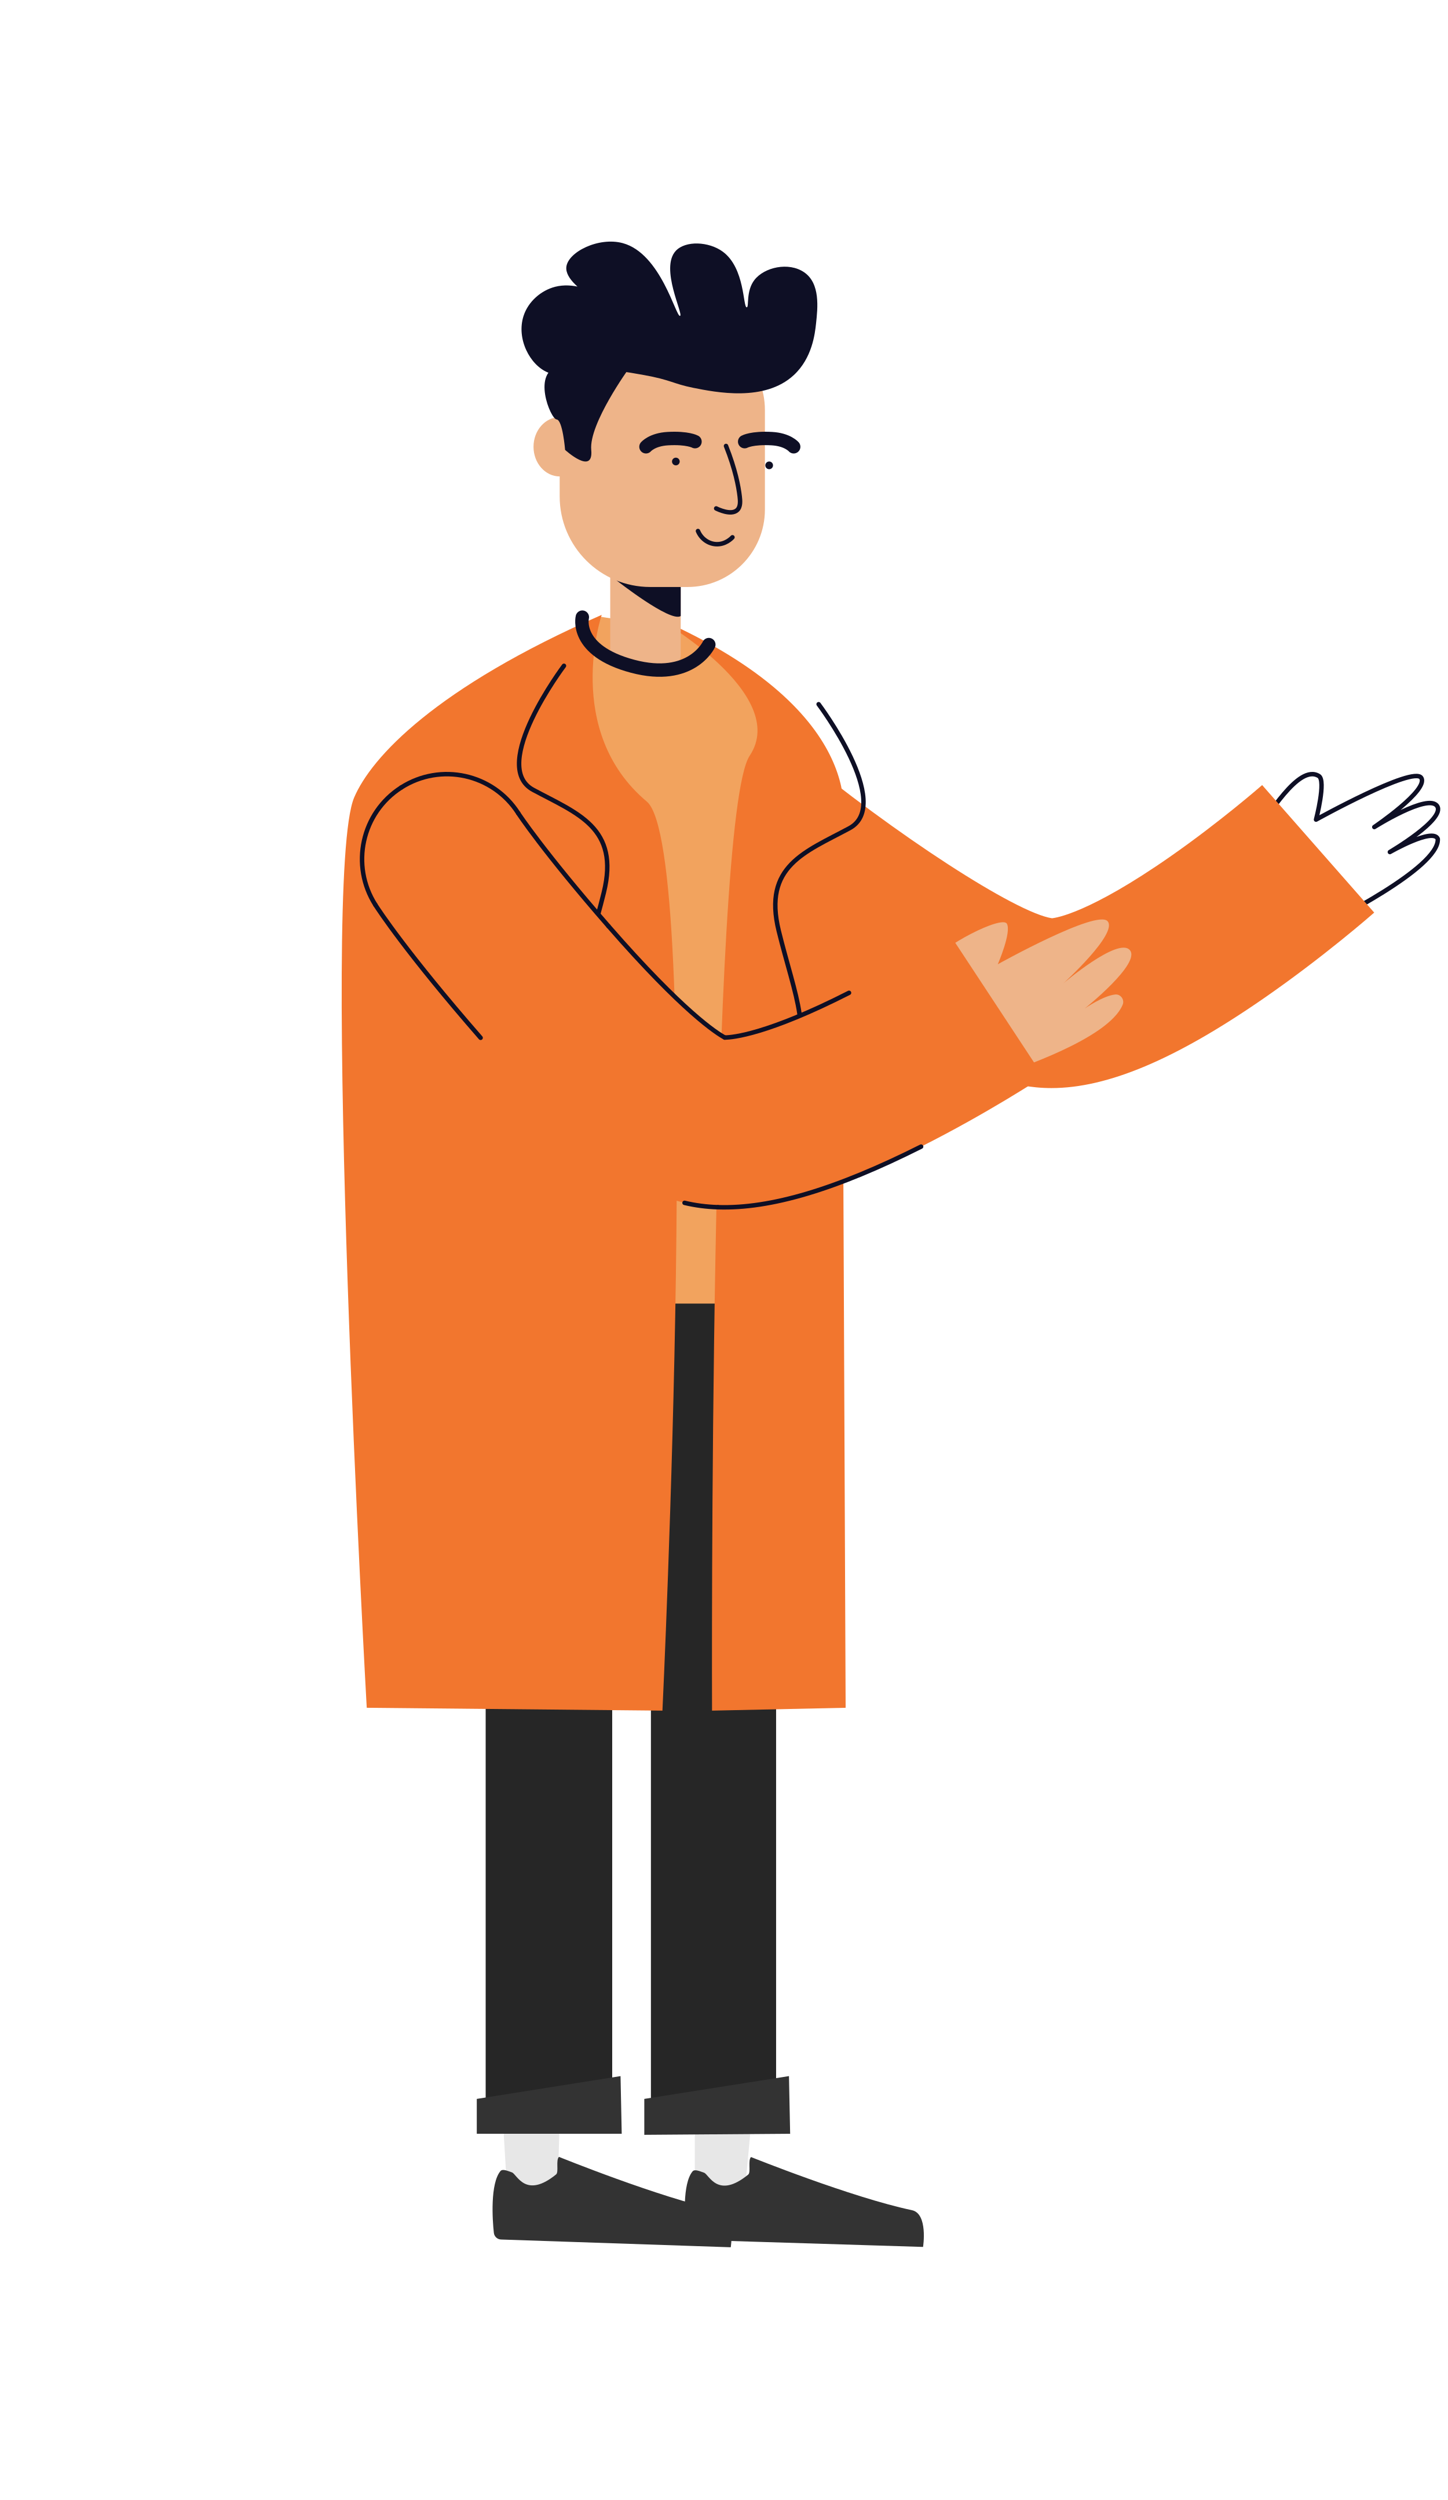 <svg width="153" height="264" viewBox="0 0 153 264" fill="none" xmlns="http://www.w3.org/2000/svg">
<path d="M73.412 231.092H78.735L79.632 221.488H73.412V231.092Z" fill="#E7E7E7"/>
<path d="M68.778 225.339L82.005 225.339L82.005 128.894L68.778 128.894L68.778 225.339Z" fill="#262626"/>
<path d="M51.317 225.339L64.687 225.339L64.687 128.895L51.317 128.895L51.317 225.339Z" fill="#262626"/>
<path d="M51.318 137.379L78.327 137.379L78.327 128.894L51.318 128.894L51.318 137.379Z" fill="#262626"/>
<path d="M53.59 231.437H58.913L59.213 221.488H52.993L53.59 231.437Z" fill="#E7E7E7"/>
<path d="M68.078 225.452L83.489 225.339L83.364 219.25L68.078 221.659V225.452Z" fill="#333333"/>
<path d="M50.378 225.339H65.693L65.568 219.251L50.378 221.659V225.339Z" fill="#333333"/>
<path d="M79.355 227.798C79.355 227.798 89.951 232.061 96.355 233.41C98.082 233.773 97.534 237.291 97.534 237.291L73.27 236.542C72.874 236.533 72.545 236.236 72.499 235.842C72.337 234.437 72.089 230.628 73.176 229.316C73.394 229.053 73.91 229.286 74.389 229.449C74.92 229.631 75.817 232.304 79.06 229.649C79.364 229.401 79.001 228.145 79.355 227.798Z" fill="#333333"/>
<path d="M59.062 227.781C59.062 227.781 69.645 232.076 76.046 233.443C77.771 233.812 77.213 237.327 77.213 237.327L52.951 236.508C52.555 236.498 52.227 236.2 52.183 235.806C52.025 234.4 51.788 230.59 52.879 229.282C53.098 229.019 53.613 229.254 54.092 229.418C54.622 229.601 55.511 232.277 58.762 229.632C59.066 229.384 58.707 228.128 59.062 227.781Z" fill="#333333"/>
<path d="M140.074 97.633C140.224 97.492 152.119 91.698 151.919 88.59C151.422 87.364 146.858 89.981 146.858 89.981C146.858 89.981 152.78 86.507 151.851 85.123C150.922 83.739 145.214 87.341 145.214 87.341C145.214 87.341 151.004 83.426 150.169 82.142C149.334 80.858 139.057 86.557 139.057 86.557C139.057 86.557 140.138 82.436 139.351 81.953C137.183 80.623 133.982 86.339 132.605 87.874C131.227 89.409 140.074 97.633 140.074 97.633Z" stroke="#0E0F25" stroke-width="0.472" stroke-miterlimit="10" stroke-linecap="round" stroke-linejoin="round"/>
<path d="M111.099 114.908C117.027 114.908 124.187 111.882 133.442 105.493C139.855 101.066 144.988 96.565 145.203 96.376L133.36 82.911C133.215 83.039 128.92 86.786 123.651 90.462C115.092 96.431 111.589 96.934 111.152 96.974C107.36 96.407 94.683 88.19 83.906 79.295L72.492 93.124C72.735 93.325 78.539 98.105 85.614 103.063C99.659 112.904 105.978 114.493 109.509 114.833C110.029 114.883 110.559 114.908 111.099 114.908ZM139.282 89.644L133.363 82.909C133.363 82.909 133.362 82.91 133.36 82.911L139.282 89.644Z" fill="#F2762E"/>
<path d="M106.772 113.158C106.907 112.989 117.126 109.792 118.628 106.095C118.844 105.564 118.403 104.966 117.833 105.026C116.548 105.161 114.608 106.512 114.608 106.512C114.608 106.512 120.623 101.714 119.372 100.327C118.121 98.94 112.364 103.845 112.364 103.845C112.364 103.845 118.162 98.58 117.031 97.288C115.9 95.997 105.43 101.832 105.43 101.832C105.43 101.832 106.901 98.446 106.389 97.549C105.877 96.651 99.551 99.862 98.267 101.784C96.984 103.706 106.772 113.158 106.772 113.158Z" fill="#EEB489"/>
<path d="M63.509 65.14C62.977 65.169 47.212 80.139 47.212 80.139L44.895 83.934L44.277 137.668H83.659L81.724 84.386C81.724 84.386 85.131 77.189 84.034 75.98C79.812 71.329 78.478 70.519 71.517 66.42L63.509 65.14Z" fill="#F2A35E"/>
<path d="M69.428 65.262C69.428 65.262 83.549 73.308 79.212 79.814C74.875 86.319 75.236 180.654 75.236 180.654L89.352 180.353L88.953 87.344C88.953 87.344 92.56 75.382 69.428 65.262Z" fill="#F2762E"/>
<path d="M63.579 64.934C63.579 64.934 59.441 77.187 68.349 84.657C74.341 89.681 69.995 180.654 69.995 180.654L38.751 180.353C38.751 180.353 33.811 92.644 37.426 84.211C39.235 79.99 45.968 72.639 63.579 64.934Z" fill="#F2762E"/>
<path d="M65.904 70.575H70.499C71.287 70.575 71.926 69.936 71.926 69.148V60.963C71.926 60.175 71.287 59.536 70.499 59.536H65.904C65.116 59.536 64.478 60.175 64.478 60.963V69.148C64.478 69.936 65.116 70.575 65.904 70.575Z" fill="#EEB489"/>
<path d="M74.897 68.074C74.897 68.074 73.056 72.014 66.846 70.362C60.635 68.71 61.531 65.176 61.531 65.176" stroke="#0E0F25" stroke-width="1.416" stroke-miterlimit="10" stroke-linecap="round"/>
<path d="M71.926 61.214L65.131 61.283C65.131 61.283 70.859 65.785 71.926 65.055V61.214Z" fill="#0E0F25"/>
<path d="M68.708 61.991H72.646C77.162 61.991 80.823 58.33 80.823 53.813V43.302C80.823 38.785 77.162 35.124 72.646 35.124H67.315C62.798 35.124 59.137 38.785 59.137 43.302V52.42C59.137 57.706 63.422 61.991 68.708 61.991Z" fill="#EEB489"/>
<path d="M59.144 50.315C57.614 50.315 56.373 48.912 56.373 47.182C56.373 45.452 57.614 44.05 59.144 44.05C60.674 44.05 61.915 45.452 61.915 47.182C61.915 48.912 60.674 50.315 59.144 50.315Z" fill="#EEB489"/>
<path d="M86.225 34.171C86.404 32.506 86.692 29.928 84.96 28.749C83.32 27.634 80.757 28.224 79.719 29.562C78.792 30.757 79.17 32.43 78.906 32.454C78.493 32.492 78.741 28.319 76.375 26.581C74.894 25.492 72.43 25.39 71.406 26.49C69.702 28.321 72.243 33.205 71.858 33.358C71.426 33.529 69.846 26.771 65.803 25.677C63.254 24.987 59.993 26.622 59.84 28.207C59.61 30.577 66.278 33.378 66.346 33.267C66.405 33.17 62.27 29.367 58.665 30.285C57.173 30.666 55.812 31.845 55.322 33.358C54.538 35.776 55.99 38.536 57.852 39.321C58.956 39.787 59.357 39.202 62.075 39.065C64.373 38.949 66.127 39.264 68.039 39.607C70.886 40.118 71.132 40.53 73.213 40.948C75.659 41.438 80.8 42.469 83.882 39.607C85.833 37.796 86.112 35.212 86.225 34.171Z" fill="#0E0F25"/>
<path d="M66.458 38.898C66.458 38.898 62.212 44.754 62.472 47.512C62.732 50.271 59.71 47.512 59.71 47.512C59.71 47.512 59.458 44.345 58.81 44.296C58.161 44.247 56.122 39.211 59.144 38.648C62.167 38.085 66.458 38.898 66.458 38.898Z" fill="#0E0F25"/>
<path d="M83.864 47.182C83.864 47.182 83.216 46.414 81.545 46.322C79.449 46.207 78.683 46.64 78.683 46.64" stroke="#0E0F25" stroke-width="1.416" stroke-miterlimit="10" stroke-linecap="round"/>
<path d="M68.256 47.182C68.256 47.182 68.903 46.414 70.575 46.322C72.671 46.207 73.436 46.64 73.436 46.64" stroke="#0E0F25" stroke-width="1.416" stroke-miterlimit="10" stroke-linecap="round"/>
<path d="M76.713 47.097C77.704 49.59 78.034 51.376 78.159 52.428C78.216 52.907 78.266 53.532 77.888 53.874C77.237 54.463 75.815 53.764 75.674 53.693" stroke="#0E0F25" stroke-width="0.472" stroke-miterlimit="10" stroke-linecap="round"/>
<path d="M77.394 56.742C77.307 56.836 76.643 57.537 75.63 57.468C74.81 57.411 74.08 56.871 73.749 56.079" stroke="#0E0F25" stroke-width="0.472" stroke-miterlimit="10" stroke-linecap="round"/>
<path d="M81.274 49.552C81.049 49.552 80.867 49.37 80.867 49.145C80.867 48.92 81.049 48.738 81.274 48.738C81.498 48.738 81.68 48.92 81.68 49.145C81.68 49.37 81.498 49.552 81.274 49.552Z" fill="#0E0F25"/>
<path d="M71.412 49.145C71.188 49.145 71.006 48.963 71.006 48.738C71.006 48.514 71.188 48.332 71.412 48.332C71.637 48.332 71.819 48.514 71.819 48.738C71.819 48.963 71.637 49.145 71.412 49.145Z" fill="#0E0F25"/>
<path d="M86.498 74.37C86.498 74.37 94.453 84.936 89.754 87.466C85.056 89.996 80.598 91.441 82.285 98.309C83.972 105.176 86.261 109.995 82.767 112.405C79.273 114.814 78.43 123.127 78.43 123.127" stroke="#0E0F25" stroke-width="0.472" stroke-miterlimit="10" stroke-linecap="round"/>
<path d="M59.59 70.314C59.59 70.314 51.635 80.88 56.333 83.41C61.032 85.94 65.49 87.385 63.803 94.253C62.116 101.12 59.827 105.939 63.321 108.349C66.815 110.758 67.658 119.071 67.658 119.071" stroke="#0E0F25" stroke-width="0.472" stroke-miterlimit="10" stroke-linecap="round"/>
<path d="M42.39 83.169C46.563 80.504 52.096 81.712 54.761 85.885C54.787 85.924 57.388 89.893 64.296 97.812C72.176 106.846 75.713 109.103 76.582 109.571C77.43 109.561 81.103 109.224 89.71 104.849C95.507 101.903 100.327 98.744 100.375 98.713L110.237 113.688C109.997 113.846 104.291 117.593 97.327 121.091C88.364 125.591 81.421 127.674 75.86 127.49C74.618 127.449 73.444 127.294 72.332 127.028C68.367 126.081 62.707 123.269 50.783 109.599C42.968 100.64 39.983 96.059 39.668 95.567C37.004 91.393 38.216 85.834 42.39 83.169Z" fill="#F2762E"/>
<path d="M54.761 85.885C54.787 85.924 57.388 89.893 64.296 97.812" stroke="#0E0F25" stroke-width="0.472" stroke-miterlimit="10" stroke-linecap="round"/>
<path d="M42.389 83.169C46.562 80.504 52.095 81.712 54.761 85.885" stroke="#0E0F25" stroke-width="0.472" stroke-miterlimit="10" stroke-linecap="round"/>
<path d="M39.668 95.567C37.003 91.393 38.216 85.834 42.39 83.169" stroke="#0E0F25" stroke-width="0.472" stroke-miterlimit="10" stroke-linecap="round"/>
<path d="M50.783 109.599C42.968 100.64 39.983 96.059 39.668 95.567" stroke="#0E0F25" stroke-width="0.472" stroke-miterlimit="10" stroke-linecap="round"/>
<path d="M76.582 109.571C77.43 109.561 81.102 109.224 89.71 104.849" stroke="#0E0F25" stroke-width="0.472" stroke-miterlimit="10" stroke-linecap="round"/>
<path d="M64.296 97.812C72.176 106.846 75.713 109.103 76.582 109.571" stroke="#0E0F25" stroke-width="0.472" stroke-miterlimit="10" stroke-linecap="round"/>
<path d="M75.86 127.49C74.618 127.449 73.443 127.295 72.332 127.029" stroke="#0E0F25" stroke-width="0.472" stroke-miterlimit="10" stroke-linecap="round"/>
<path d="M97.327 121.091C88.364 125.591 81.421 127.674 75.86 127.49" stroke="#0E0F25" stroke-width="0.472" stroke-miterlimit="10" stroke-linecap="round"/>
</svg>
